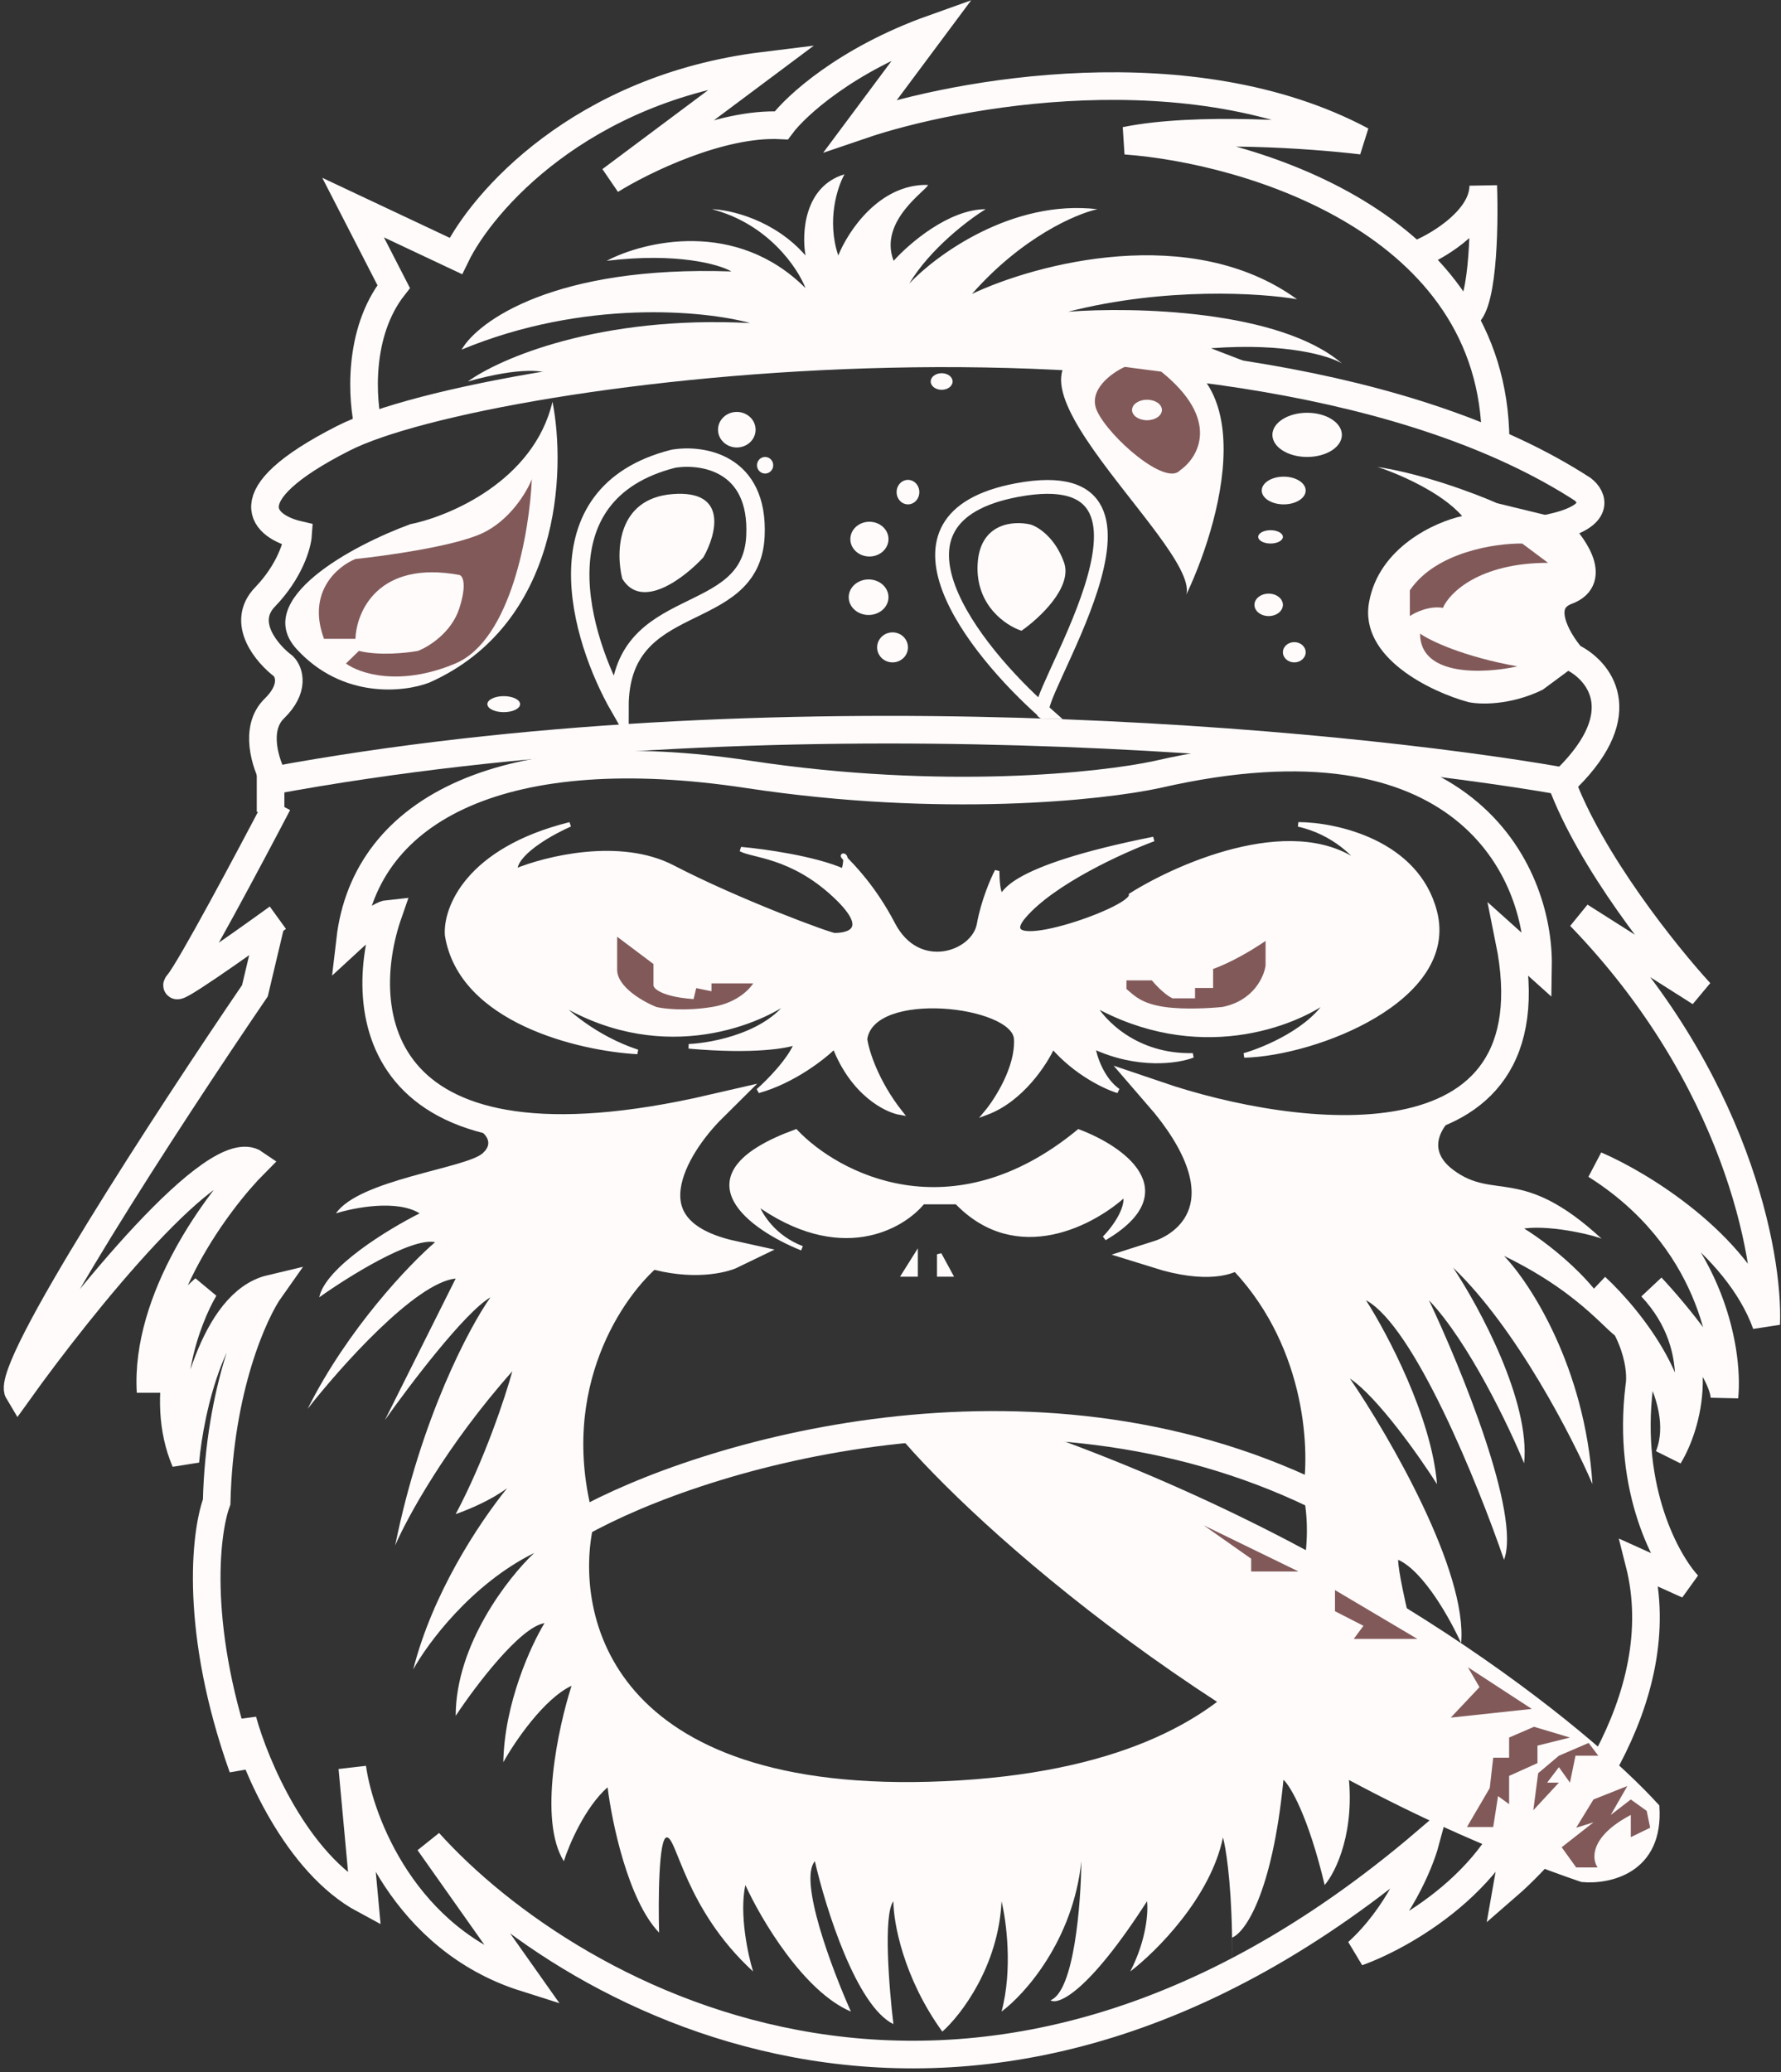 <svg width="387" height="450" viewBox="0 0 387 450" fill="none" xmlns="http://www.w3.org/2000/svg">
<rect x="0" y="0" width="387" height="450" fill="#333333" stroke="none"/>
<path d="M58.793 200.841L55.392 215.179C37.001 242.139 0.975 297.308 3.998 302.308C17.602 283.314 46.927 246.796 55.392 252.678C47.33 260.766 31.509 282.015 32.718 302.308C32.97 298.019 35.666 287.529 44.433 279.883C40.528 286.5 34.23 303.264 40.276 317.381C41.284 306.107 46.398 282.824 58.793 279.883C55.14 285.029 47.683 301.499 47.078 326.204C44.559 333.067 42.165 354.218 52.746 383.923V373.629C55.392 383.31 64.386 404.657 79.199 412.598L76.554 383.923C78.191 395.687 87.966 421.274 113.965 429.509L93.181 400.099C124.546 434.901 211.765 483.625 309.715 400.099C308.455 404.755 303.744 416.054 294.977 423.995C306.188 419.951 329.29 406.275 332.011 383.923L327.476 409.657C340.198 398.628 363.754 369.144 356.196 339.439L366.777 344.218C362.116 339.194 353.475 323.557 356.196 301.205C356.826 297.652 355.818 288.338 346.749 279.515C354.181 286.377 367.76 303.338 362.62 316.278C366.651 309.661 371.538 293.044 358.841 279.515C364.006 285.029 374.41 297.529 374.713 303.411C375.721 293.117 371.538 268.633 346.749 253.045C356.448 257.212 377.434 269.956 383.782 287.603C384.412 272.652 377.207 234.002 343.348 199.003L369.422 215.547C361.99 207.459 345.539 186.945 339.191 169.593C291.016 161.205 167.491 149.462 58.793 169.593V176.316" stroke="#FFFBFB" stroke-width="6"/>
<path d="M60.38 174.544C54.228 186.309 41.287 210.58 38.741 213.552C36.195 216.524 52.106 205.297 60.38 199.311" stroke="#FFFBFB" stroke-width="6"/>
<path d="M59.606 169.386C57.736 166.039 55.118 158.254 59.606 153.888C64.093 149.522 62.822 145.957 61.625 144.72C58.035 142.028 52.201 135.247 57.586 129.659C62.971 124.071 64.617 118.308 64.766 116.125C57.586 114.452 49.509 107.918 74.639 95.171C106.051 79.236 270.195 58.599 343.885 106.243C346.086 107.944 347.965 111.96 337.866 114.416C341.631 117.971 347.433 125.727 340.523 128.312C333.614 130.897 338.309 138.977 341.52 142.693C347.278 145.44 355.14 154.553 340.523 169.031" stroke="#FFFBFB" stroke-width="6"/>
<path d="M80.145 93.056C78.645 86.987 77.626 72.327 85.544 62.242L76.726 45.085L99.041 55.59C104.74 43.859 126.108 19.174 165.988 14.271L132.695 39.132C139.533 34.872 156.522 26.527 169.767 27.227C172.887 23.025 183.841 12.941 202.701 6.218L187.044 27.227C207.92 20.107 258.922 10.805 295.922 30.553C285.17 29.251 259.845 27.427 244.567 30.553C271.26 32.508 324.713 48.283 324.981 95.743" stroke="#FFFBFB" stroke-width="6"/>
<path d="M308.563 54.998C313.143 53.042 322.301 47.37 322.301 40.329C322.636 49.674 322.234 68.427 317.945 68.688" stroke="#FFFBFB" stroke-width="6"/>
<path d="M159.231 272.468C135.389 267.231 146.413 249.087 154.905 240.669C80.746 257.832 76.989 219.668 84.38 198.44C82.528 198.62 78.07 202.351 76.072 204.194C79.437 175.2 110.201 160.236 162.596 168.186C204.512 174.546 239.346 170.836 251.523 168.186C318.435 152.847 334.522 189.541 334.202 209.805L327.953 204.194C338.336 255.446 281.326 247.995 251.523 237.863C270.366 259.562 259.375 269.974 251.523 272.468C262.291 275.835 267.546 273.871 268.828 272.468C286.518 290.051 287.735 314.088 286.133 323.908C290.459 344.484 280.365 386.478 205.377 389.845C130.39 393.212 121.257 351.654 126.064 330.455C117.988 300.901 132.954 279.483 141.446 272.468C150.291 275.087 156.988 273.559 159.231 272.468Z" stroke="#FFFBFB" stroke-width="6"/>
<path d="M125.883 330.845C152.623 315.803 223.749 294.608 285.969 324.738" stroke="#FFFBFB" stroke-width="6"/>
<path d="M171.976 216.892C164.026 222.75 142.59 230.953 120.45 216.892C122.62 219.48 129.273 225.416 138.52 228.457C125.985 227.77 100.165 221.741 97.169 203.116C96.735 197.415 101.467 184.618 123.868 179.043C120.233 180.627 112.766 184.713 111.984 188.387C111.203 192.062 111.659 190.446 111.984 189.179C118.605 186.434 134.711 182.432 146.172 188.387C160.498 195.831 180.359 203.116 181.336 203.116C182.313 203.116 190.696 203.116 181.336 194.405C171.976 185.695 163.428 185.853 160.986 184.428C165.816 184.85 177.038 186.392 183.29 189.179C183.506 188.479 183.779 187.3 183.71 186.549C183.232 186.04 183.056 185.815 183.29 185.853C183.553 185.896 183.676 186.167 183.71 186.549C185.233 188.168 189.822 192.666 194.034 200.741C199.569 211.352 211.616 207.076 212.756 200.741C213.668 195.673 215.741 190.921 216.663 189.179C216.663 190.921 216.858 194.405 217.64 194.405C218.617 194.405 217.99 188.739 250.668 182.223C243.902 184.724 228.788 191.583 222.455 199.007C214.539 208.288 246 197.702 245.797 194.405C256.825 187.49 282.372 176.604 296.336 188.387C294.848 185.989 289.922 180.764 282.128 179.043C290.382 179.078 307.865 182.922 311.762 198.02C316.633 216.892 285.985 228.823 270.356 229.218C274.957 227.912 285.092 223.617 288.826 216.892C281.181 222.58 260.207 230.759 237.475 217.963C239.548 221.833 246.795 229.502 259.193 229.218C256.013 230.469 247.217 231.825 237.475 227.244C237.813 229.416 239.383 234.392 242.955 236.919C240.316 236.129 233.781 233.089 228.747 227.244C227.123 230.864 221.968 238.815 214.336 241.658C216.636 238.894 221.156 231.825 220.831 225.664C220.425 217.963 189.574 214.409 187.95 225.664C188.288 228.165 190.304 234.866 195.663 241.658C192.539 241.132 185.3 237.512 181.336 227.244C178.98 229.588 172.365 234.804 164.754 236.919C166.974 234.98 171.767 230.148 173.181 226.34C171.237 227.168 163.812 228.507 149.662 227.244C155.114 227.006 167.209 224.602 171.976 216.892Z" fill="#FFFBFB" stroke="#FFFBFB"/>
<path d="M142.497 209.121L133.604 202.444V210.625C133.604 214.688 139.533 218.023 142.497 219.183C144.14 219.59 148.915 220.161 154.869 219.183C160.824 218.205 163.794 214.7 164.535 213.07H154.096V214.669L150.906 214.011L150.326 216.456C144.759 216.004 142.787 214.638 142.497 214.011V209.121Z" fill="#825959" stroke="#FFFBFB"/>
<path d="M250.52 212.423H244.275V215.026C246.148 216.588 247.665 218.411 253.018 219.192C257.3 219.817 263.247 219.452 265.686 219.192C272.751 217.804 275.172 212.307 275.499 209.732V203.397C269.789 207.424 264.853 209.53 263.099 210.079V214.072H259.173V216.328H254.891C253.25 215.495 251.293 213.377 250.52 212.423Z" fill="#825959" stroke="#FFFBFB"/>
<path d="M172.914 245.784C181.889 255.243 206.75 268.485 234.392 245.784C243.517 249.204 257.413 258.619 240.002 268.922C241.872 267.03 245.387 262.461 244.489 259.317C237.758 265.575 221.02 274.684 207.916 261.064H200.512C196.025 266.594 182.472 274.335 164.164 261.064C164.796 263.253 167.452 268.041 173.139 270.637C173.517 270.8 173.891 270.956 174.26 271.105C173.874 270.958 173.5 270.802 173.139 270.637C162.035 265.846 147.917 254.903 172.914 245.784Z" fill="#FFFBFB" stroke="#FFFBFB"/>
<path d="M196.473 276.78L198.941 272.851V276.78H196.473Z" fill="#FFFBFB" stroke="#FFFBFB"/>
<path d="M204.102 276.78V272.414L206.475 276.78H204.102Z" fill="#FFFBFB" stroke="#FFFBFB"/>
<path d="M343.706 408.242C271.447 383.473 215.798 334.426 197.005 312.999L223.981 310.935C297.21 336.648 345.221 375.905 360.073 392.319C361.043 406.473 349.566 408.832 343.706 408.242Z" fill="#FFFBFB" stroke="#FFFBFB"/>
<path d="M282.177 341.307L261.566 331.281L271.871 338.529V341.307H282.177Z" fill="#825959"/>
<path d="M323.713 388.329L318.755 396.807H324.464L325.516 390.083L327.92 391.837V385.698L334.08 382.921V379.12L341.142 377.366L333.329 375.028L327.92 377.366V381.751H324.464L323.713 388.329Z" fill="#825959"/>
<path d="M290.085 349.932V345.339L307.993 355.95H294.155L296.271 353.099L290.085 349.932Z" fill="#825959"/>
<path d="M332.849 371.148L318.982 362.11L321.478 366.427L315.238 373.037L332.849 371.148Z" fill="#825959"/>
<path d="M354.364 394.176C345.469 398.854 345.85 403.726 347.152 405.577H342.494L339.339 401.192L346.251 395.784L342.494 396.953L346.251 390.814L353.613 387.891L350.007 394.176L354.364 390.814L357.82 393.299L358.571 396.953L354.364 399V394.176Z" fill="#825959"/>
<path d="M338.738 381.313L345.199 378.536L347.302 381.313H342.344L341.142 387.16L338.738 383.798L336.184 387.16H338.738L333.179 393.153L334.231 385.113L338.738 381.313Z" fill="#825959"/>
<path d="M101.658 82.858C113.317 79.561 118.611 80.498 119.8 81.379C179.518 72.065 245.941 75.864 271.688 78.927L263.133 75.637C279.526 74.399 288.93 77.315 291.582 78.927C278.054 67.315 246.29 66.606 232.099 67.702C253.266 62.283 274.075 63.638 281.834 64.993C258.757 48.271 225.136 57.251 211.21 63.831C222.12 51.445 233.926 46.407 238.465 45.436C220.003 43.26 203.511 55.3 197.572 61.592C202.181 53.942 210.564 47.634 214.179 45.436C206.18 45.436 197.516 52.909 194.183 56.646C190.794 47.908 201.639 41.149 201.639 40.16C191.065 39.896 184.241 50.271 182.151 55.492C179.576 47.843 181.982 40.545 183.507 37.852C174.695 40.49 174.187 50.711 175.034 55.492C168.256 47.711 158.653 45.545 154.699 45.436C166.9 48.601 173.339 58.185 175.034 62.581C159.986 47.542 139.956 52.358 131.822 56.646C147.141 54.8 156.281 57.415 158.935 58.954C120.57 57.635 103.861 69.725 100.303 75.934C127.009 64.856 153.23 67.472 163.002 70.164C130.195 68.45 108.437 77.912 101.658 82.858Z" fill="#FFFBFB"/>
<path d="M93.313 148.239C121.833 135.523 123.022 102.286 120.051 87.257C116.011 104.367 97.77 112.112 89.154 113.846C76.776 118.374 54.514 130.147 64.496 141.014C74.478 151.881 87.867 150.359 93.313 148.239Z" fill="#FFFBFB"/>
<path d="M104.571 115.912C110.751 113.138 114.474 106.856 115.563 104.062C115.081 115.279 111.083 138.991 98.946 144.103C86.81 149.216 78.041 146.233 75.174 144.103L77.989 141.364C82.368 142.46 88.363 141.821 90.813 141.364C93.107 140.491 98.12 137.412 99.818 132.083C101.516 126.754 100.525 125.055 99.818 124.872C82.231 121.635 77.438 132.771 77.24 138.744H70.407C66.604 128.571 73.377 122.945 77.24 121.403C83.775 120.729 98.392 118.687 104.571 115.912Z" fill="#825959"/>
<path d="M146.275 99.639C116.518 107.207 126.097 138.742 134.606 153.563C134.606 128.086 163.223 136.39 164.154 116.403C164.898 100.413 152.545 98.565 146.275 99.639Z" stroke="#FFFBFB" stroke-width="4"/>
<path d="M146.143 107.309C134.007 108.27 133.795 119.951 135.206 125.671C139.44 132.672 148.73 125.499 152.845 121.038C155.668 116.061 158.278 106.348 146.143 107.309Z" fill="#FFFBFB"/>
<ellipse cx="160.103" cy="93.324" rx="4.083" ry="3.861" fill="#FFFBFB"/>
<ellipse cx="197.296" cy="106.88" rx="2.47" ry="2.66" fill="#FFFBFB"/>
<ellipse cx="166.251" cy="101.046" rx="1.764" ry="1.802" fill="#FFFBFB"/>
<ellipse cx="204.617" cy="82.856" rx="2.381" ry="1.802" fill="#FFFBFB"/>
<ellipse cx="188.918" cy="117.091" rx="4.145" ry="3.775" fill="#FFFBFB"/>
<ellipse cx="188.741" cy="129.704" rx="4.322" ry="3.861" fill="#FFFBFB"/>
<ellipse cx="193.945" cy="140.6" rx="3.351" ry="3.26" fill="#FFFBFB"/>
<path d="M257.799 129.103C266.207 111.313 275.297 75.632 244.393 75.22C205.763 74.705 260.621 117.949 257.799 129.103Z" fill="#FFFBFB"/>
<path d="M252.331 80.716C265.313 91.15 260.445 99.364 256.388 102.167C253.243 105.644 241.042 94.959 238.396 89.296C236.279 84.766 241.512 81.002 244.393 79.687L252.331 80.716Z" fill="#825959"/>
<path d="M226.93 154.672C211.584 141.115 188.9 112.492 220.933 106.451C260.974 98.901 221.991 154.672 226.93 154.672Z" stroke="#FFFBFB" stroke-width="3"/>
<path d="M212.433 122.472C211.928 131.45 218.574 135.89 221.96 136.988C225.844 134.29 233.129 127.542 231.201 122.137C229.272 116.732 225.576 114.413 223.969 113.929C220.334 113.036 212.939 113.494 212.433 122.472Z" fill="#FFFBFB"/>
<path d="M325.285 109.284L336.776 112.078L344.088 123.765L336.776 132.149L341.738 144.979L335.209 149.806C328.106 153.261 321.455 153.024 319.018 152.474C310.966 150.272 295.384 142.87 297.473 130.879C299.562 118.887 311.836 113.349 317.712 112.078C313.116 106.794 303.523 102.763 299.301 101.408C309.329 102.932 320.802 107.293 325.285 109.284Z" fill="#FFFBFB"/>
<path d="M330.77 118.049L336.384 122.241C321.447 122.241 314.926 128.762 313.534 132.022C310.609 131.514 307.527 132.996 306.352 133.8V128.211C311.993 119.878 324.981 117.964 330.77 118.049Z" fill="#825959"/>
<path d="M308.572 137.611C310.661 139.093 317.817 142.591 329.725 144.725C322.674 146.292 308.572 147.062 308.572 137.611Z" fill="#825959"/>
<ellipse cx="281.24" cy="141.66" rx="2.474" ry="2.201" fill="#FFFBFB"/>
<ellipse cx="275.674" cy="131.365" rx="3.092" ry="2.436" fill="#FFFBFB"/>
<ellipse cx="109.458" cy="152.931" rx="3.556" ry="1.74" fill="#FFFBFB"/>
<ellipse cx="249.234" cy="89.039" rx="3.247" ry="2.228" fill="#FFFBFB"/>
<ellipse cx="284.032" cy="94.445" rx="7.55" ry="4.799" fill="#FFFBFB"/>
<ellipse cx="278.941" cy="106.532" rx="4.773" ry="3.009" fill="#FFFBFB"/>
<ellipse cx="276.082" cy="116.598" rx="2.684" ry="1.448" fill="#FFFBFB"/>
<path d="M104.893 250.46C107.802 247.848 104.799 245.562 102.934 244.745C125.101 247.039 146.112 243.79 153.846 241.878C136.608 259.782 148.216 269.357 156.175 271.906C155.942 274.852 146.178 274.267 141.325 273.606C120.592 289.016 122.385 318.844 125.873 331.832C122.131 383.851 172.989 392.332 198.885 390.071C238.944 390.071 262.573 376.826 269.38 370.204L292.878 384.355C294.669 397.636 290.267 406.581 287.843 409.393C284.262 394.37 280.383 387.893 278.891 386.533C276.436 411.507 270.436 419.783 267.722 420.815C267.917 431.098 267.792 425.213 267.702 420.823C267.709 420.82 267.715 420.818 267.722 420.815C267.716 420.473 267.709 420.113 267.702 419.734C267.478 407.978 266.303 401.047 265.744 399.051C263.058 412.114 251.197 423.907 245.602 428.171C249.183 421.204 249.519 415.108 249.239 412.931C236.483 432.743 229.937 435.519 228.258 434.43C233.405 432.471 234.879 413.475 234.972 404.222C233.182 421.422 222.663 433.16 217.628 436.879C220.09 427.735 218.654 417.104 217.628 412.931C216.957 427.082 208.77 437.696 204.76 441.234C196.256 429.477 194.13 417.466 194.13 412.931C191.892 415.761 193.197 431.89 194.13 439.601C186.073 435.682 179.397 414.382 177.066 404.222C173.485 408.359 180.796 427.717 184.898 436.879C174.604 432.525 165.317 416.741 161.96 409.393C160.617 415.707 162.519 424.542 163.638 428.171C148.812 414.564 147.133 399.051 144.896 399.051C143.105 399.051 143.031 412.84 143.217 419.734C136.503 412.767 132.96 395.786 132.027 388.166C127.104 392.52 123.635 400.684 122.516 404.222C116.921 395.296 121.304 375.103 124.195 366.122C118.152 368.952 111.793 378.368 109.368 382.723C109.592 369.877 115.429 357.232 118.32 352.515C112.949 353.385 103.214 366.303 99.018 372.653C99.018 357.195 110.394 342.627 116.082 337.275C102.431 344.024 92.864 356.96 89.787 362.584C93.959 346.165 103.782 331.191 110.201 323.195C106.904 325.704 101.895 327.843 99.018 328.838C105.284 317.081 109.835 303.256 111.327 297.814C97.004 313.925 88.388 329.745 85.87 335.642C91.465 307.992 102.002 288.198 106.571 281.757C100.976 285.023 88.947 300.898 83.632 308.427L99.018 277.675C90.29 278.546 73.935 296.906 66.848 305.978C75.576 288.561 88.947 274.591 94.542 269.783C89.395 268.694 75.613 277.312 69.366 281.757C70.708 275.226 84.472 266.88 91.185 263.523C86.262 260.475 77.012 262.253 73.002 263.523C78.037 256.175 101.256 253.726 104.893 250.46Z" fill="#FFFBFB"/>
<path d="M315.746 254.059C308.524 248.621 315.066 242.351 319.24 239.896C293.471 249.173 264.591 243.129 253.372 238.948C269.304 255.394 259.369 268.339 252.41 272.756C253.605 272.756 256.555 273.055 258.793 274.25C261.031 275.445 267.605 273.752 270.612 272.756C283.424 282.727 286.433 310.715 286.336 323.463V340.46L306.136 351.224C305.36 348.014 303.807 341.026 303.807 338.76C309.398 341.253 315.26 351.885 317.493 356.89C318.89 341.253 301.963 312.037 293.324 299.384C299.381 303.463 308.466 316.381 312.251 322.33C311.087 307.826 301.477 289.658 296.818 282.387C307.301 288.053 321.181 322.33 326.811 338.76C330.538 329.015 317.493 297.118 310.504 282.387C319.123 291.452 327.878 309.771 331.178 317.797C332.576 304.427 321.472 283.898 315.746 275.305C329.49 288.45 341.661 312.132 346.029 322.33C344.398 296.948 332.537 278.705 326.811 272.756C344.864 281.538 349.814 290.603 352.144 290.603C350.047 280.631 337.293 270.584 331.178 266.807C337.585 265.957 347.583 268.629 348.067 269.073C330.596 252.926 324.772 260.858 315.746 254.059Z" fill="#FFFBFB"/>
</svg>
